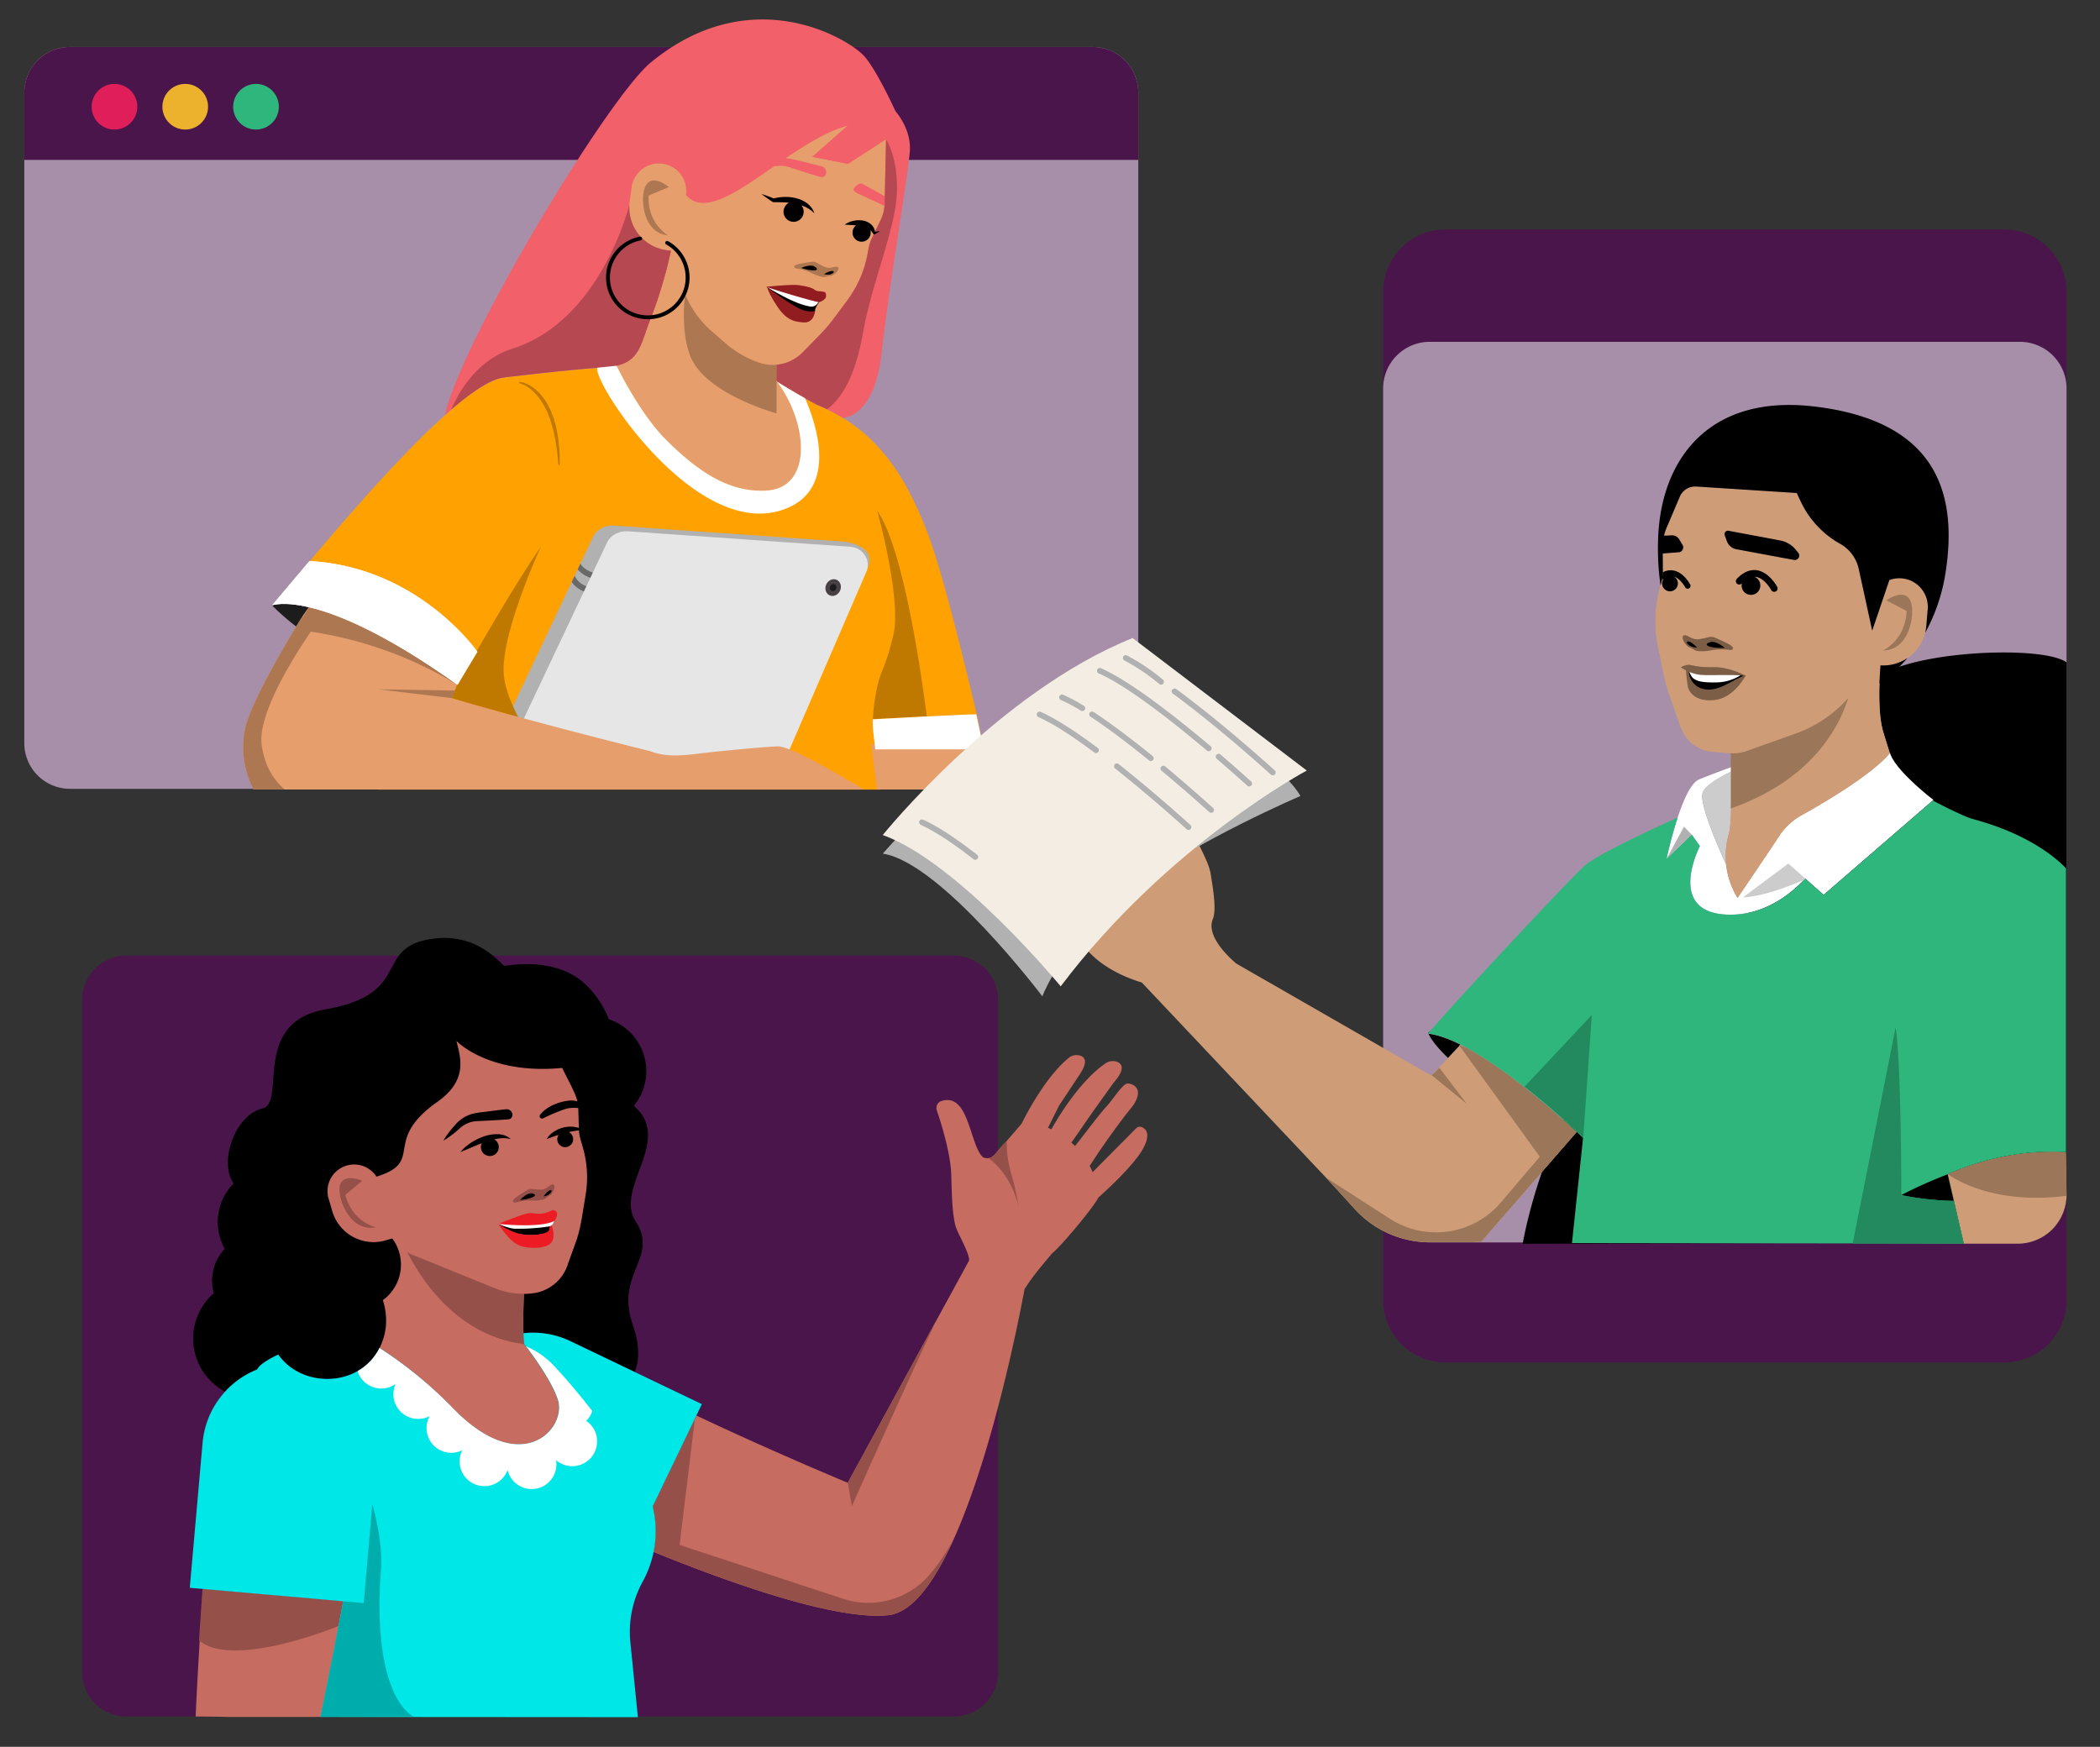 <svg xmlns="http://www.w3.org/2000/svg" width="351" height="292" fill="none"><rect width="100%" height="100%" fill="#333333" stroke="none"/><g class="avatar_three"><path fill="#4A154B" d="M159.417 159.736H21.127a7.396 7.396 0 0 0-7.395 7.396V279.54a7.396 7.396 0 0 0 7.396 7.396h138.289a7.396 7.396 0 0 0 7.396-7.396V167.132a7.396 7.396 0 0 0-7.396-7.396Z"/><path fill="#000" d="M34.024 229.399c.39.566.835 1.092 1.33 1.57a9.998 9.998 0 0 0 2.28 1.67 14.617 14.617 0 0 1 5.348-3.71l.048-.085c.434-.746 1.775-1.606 3.485-2.409 4.016 5.746 13.764 5.501 17.005-1.264-.029.056-.049.116-.077.172a68.174 68.174 0 0 1 9.48 7.36l19.96.349c-1.486-3.585-5.24-8.335-5.24-8.339a15.627 15.627 0 0 1-.157-1.867 14.527 14.527 0 0 1 7.882 1.361l10.708 5.139c1.068-2.573.53-5.436-.345-7.99-2.915-8.48 4.416-11.146.534-17.144-3.562-5.513 5.902-13.287.128-18.936a10.309 10.309 0 0 1-.425-.446 9.146 9.146 0 0 0 1.684-8.328 9.148 9.148 0 0 0-5.888-6.126 16.503 16.503 0 0 0-3.052-4.959c-3.866-4.441-9.889-4.641-14.454-3.951-2.036-2.031-5.706-5.464-12.118-4.513-9.853 1.458-2.947 9.171-17.743 11.773-12.49 2.196-6.492 15.619-10.527 16.562-4.502 1.052-7.372 8.834-4.819 12.539a9.158 9.158 0 0 0-1.481 10.934 7.724 7.724 0 0 0-1.835 7.416 10.035 10.035 0 0 0-1.823 13.053l.112.169Z"/><path fill="#A87858" d="M97.134 184.252v-.052a.226.226 0 0 1 0 .052Z" opacity=".3"/><path fill="#C76C61" d="M33.908 265.607c-.53 8.368-1.028 16.92-1.205 21.329 0 0 4.758.028 5.328.072h15.555s1.944-9.367 3.803-19.337l-23.481-2.064ZM190.844 188.408a.863.863 0 0 0-.94.197l-7.271 7.327a13.92 13.92 0 0 0-.502-1.032l1.405-2.148s2.847-4.212 5.493-7.504a5.366 5.366 0 0 0 1.116-2.008c.402-1.678-1.164-2.192-1.762-2.103-.803.112-2.373 2.706-3.57 3.962-.847.888-3.529 4.457-5.127 6.477a10.048 10.048 0 0 0-.606-.574l3.702-5.34 3.344-4.666c1.413-1.606 1.542-2.526 1.205-3.035a1.2 1.2 0 0 0-.522-.426 2.081 2.081 0 0 0-1.988.197c-4.878 3.264-9.05 10.977-9.05 10.977l-.044.068-.558-.265 1.835-3.682 3.212-4.85c.803-1.144 1.124-1.931 1.128-2.473a1.027 1.027 0 0 0-.771-1.036 2.053 2.053 0 0 0-1.959.381c-3.65 2.988-6.774 8.806-7.858 10.974-.586.69-1.682 1.979-2.714 3.156-.048.048-.1.096-.145.148-1.325 1.325-1.75 2.381-2.694 2.478a2.087 2.087 0 0 1-.891-.145c-2.309-2.072-2.317-11.198-7.187-9.327a1.274 1.274 0 0 0-.534 1.51c.658 1.923 2.308 7.102 2.409 10.812.076 3.144.172 6.826.779 8.705.325 1.016 2.308 4.445 2.196 5.505l-.028.1-20.252 37.096s-13.038-5.42-25.296-11.242l-7.295 15.209c.6 2.49.652 5.081.152 7.593 11.769 4.794 30.258 11.531 39.224 10.576 4.116-.438 7.858-5.798 11.07-13.025 6.537-14.684 10.877-37.064 11.692-41.461 1.397-2.264 3.035-4.095 4.601-5.998 1.233-.908 6.678-7.32 7.746-9.332 2.14-1.919 6.079-5.641 7.476-8.195 1.337-2.457.458-3.292-.221-3.581ZM97.034 190.48a6.82 6.82 0 0 1-.277-1.755l-.1-3.3v-.197a6.828 6.828 0 0 0-1.458 0c-.927.116-3.003 1.036-4.332 1.658a.395.395 0 0 1-.14.077.385.385 0 0 1-.157.018.397.397 0 0 1-.354-.282.41.41 0 0 1 .125-.435c1.265-1.538 3.585-2.224 5.039-2.305.375-.012.75.041 1.108.157v-.048a6.172 6.172 0 0 0-.096-.366 6.288 6.288 0 0 0-.342-.931l-.45-1-1.646-3.256c-12.045 1.164-17.478-4.292-17.666-4.525.646 2.73 2.052 6.52-3.212 10.218-9.352 6.589-1.94 9.958-10.15 12.479a4.452 4.452 0 0 0-8.115 3.212h-.024l.132.442.61 2.092a7.183 7.183 0 0 0 3.445 4.31 7.195 7.195 0 0 0 5.485.6l1.096-.321.245.325a7.346 7.346 0 0 1-1.81 9.99c.46 1.413.631 2.904.505 4.385a10.77 10.77 0 0 1-1.052 3.613 69.499 69.499 0 0 1 12.283 10.114c11.547 11.909 19.2 3.188 17.457-1.606a10.952 10.952 0 0 0-.212-.558c-1.418-3.613-5.328-8.556-5.328-8.56-.306-1.827-.165-6.211-.065-8.432.566-.007 1.13-.053 1.69-.136a7.02 7.02 0 0 0 5.658-4.871l1.494-4.151c.361-1.173.642-2.37.839-3.582l.43-2.626.196-1.204a18.07 18.07 0 0 0-.506-8.063l-.345-1.18Zm-12.082-3.369a86.52 86.52 0 0 1-2.501.161l-1.606.084-.803.04c-.246.003-.491.019-.735.048-.975.143-1.88.59-2.586 1.277a16.255 16.255 0 0 1-2.634 1.968 16.197 16.197 0 0 1 1.976-2.63 5.791 5.791 0 0 1 2.98-1.891 13.666 13.666 0 0 1 1.681-.269l1.606-.209c.751-.101 1.502-.185 2.253-.265a.965.965 0 0 1 .96.515c.06.114.097.24.108.368a.74.74 0 0 1-.699.803Z"/><path fill="#000" d="m83.286 204.589 9.383-1.261s-1.011 1.51-.622 2.614c0 0-5.015 1.803-8.76-1.353Z"/><path fill="#ED1C24" d="M92.216 204.834s.803 2.092-.213 3.051c-.803.743-3.272.992-5.1.35-1.826-.643-3.613-3.646-3.613-3.646s2.297 1.522 4.04 1.771c2.216.313 3.934-.153 4.416-.635l.18-.891h.29Z"/><path fill="#fff" d="M83.286 204.589s1.831.803 2.775.803a32.98 32.98 0 0 0 5.685-.373 1.023 1.023 0 0 0 .827-.872l.097-.835-9.384 1.277Z"/><path fill="#ED1C24" d="M93.12 202.983a.669.669 0 0 0-1.008-.598 4.46 4.46 0 0 1-2.811.453c-1.124-.168-1.658.041-6.023 1.751 0 0 7.019.775 9.396-.506.144-.08.34-.634.34-.634a2.3 2.3 0 0 0 .105-.466Z"/><path fill="#fff" d="M63.76 224.629c.06-.153.117-.314.173-.47-.056.156-.092.317-.172.47Z"/><path fill="#955149" d="M86.534 200.919s-.714.313-.803-.108c-.088-.422 1.514-1.305 2.245-1.791.73-.486 1.16-.165 2.349-.165 1.188 0 1.45-.855 2.08-.855.63 0 .068 1.546-.518 1.835-.587.289-.583.61-1.317.735-1.835.317-1.815-.157-4.036.349ZM87.578 216.261a12.44 12.44 0 0 1-4.569-.803l-13.688-5.545a7.478 7.478 0 0 1-1.24-.586c2.445 4.818 8.472 13.981 19.562 15.366-.306-1.811-.165-6.195-.065-8.432ZM56.955 200.385c-1.285-5.111 3.581-3.003 3.581-3.003l-2.81 2.353c1.168 4.585 5.083 5.412 5.083 5.412-4.425.843-5.854-4.762-5.854-4.762ZM33.848 265.603l-.582 8.609c5.741 4.89 23.328-2.409 23.328-2.409l.87-4.136-23.616-2.064ZM141.695 247.864l.694 3.903s9.661-21.77 14.487-31.776l-15.181 27.873ZM165.203 193.596c3.212 2.264 4.842 6.556 5.083 8.496a38.492 38.492 0 0 0-1.329-6.099 18.754 18.754 0 0 1-.694-5.172c-.125.096-.245.197-.366.297-1.325 1.325-1.75 2.381-2.694 2.478Z"/><path fill="#955149" d="M159.341 257.34a32.399 32.399 0 0 1-4.131 6.063 13.443 13.443 0 0 1-14.483 3.786l-27.138-8.938 2.533-20.878-.112.052-6.906 14.398c.6 2.49.652 5.081.152 7.593 11.769 4.794 30.258 11.531 39.224 10.576 4.116-.438 7.858-5.798 11.07-13.025-.064.116-.149.241-.209.373Z"/><path fill="#00E7E7" d="m117.311 234.715-21.943-10.508a14.522 14.522 0 0 0-7.882-1.345c.015.625.067 1.248.157 1.867 0 0 3.91 4.955 5.328 8.56.076.185.148.374.213.558 1.742 4.79-5.91 13.511-17.458 1.606a69.519 69.519 0 0 0-12.287-10.114c.029-.056.049-.116.077-.172-3.24 6.765-12.997 7.01-17.005 1.264-1.71.803-3.051 1.647-3.485 2.409l-.048.085a14.579 14.579 0 0 0-9.118 12.262l-2.14 24.227 6.593.583 19.051 1.674c-1.859 9.97-3.802 19.337-3.802 19.337h-.77l53.826.036-1.261-12.595c-.341-3.5.387-7.021 2.088-10.099.041-.068.077-.14.113-.208a17.494 17.494 0 0 0 1.534-12.327l8.219-17.1ZM63.72 224.717l.133-.325-.133.325Z"/><path fill="#fff" d="M99.748 240.243a4.123 4.123 0 0 0-1.762-2.722 4.191 4.191 0 0 0 1.011-1.662c-1.485-1.883-2.983-3.718-4.416-5.356a92.18 92.18 0 0 0-2.076-2.289l-.112-.116c-.153-.157-.31-.31-.47-.462l-.177-.157-.325-.289-.157-.124a8.1 8.1 0 0 0-.377-.301l-.112-.085c-.15-.108-.298-.216-.45-.321l-.065-.044a13.467 13.467 0 0 0-2-1.116c-.111-.052-.22-.105-.336-.153.891 1.169 3.874 5.176 5.07 8.227.077.185.15.374.214.558 1.742 4.79-5.91 13.511-17.458 1.606a69.493 69.493 0 0 0-12.31-10.098c.048-.1.088-.205.136-.305a9.122 9.122 0 0 1-3.806 4.168 4.13 4.13 0 0 0 4.565 2.862 4.127 4.127 0 0 0 1.794-.734 4.138 4.138 0 0 0 4.473 5.798 4.04 4.04 0 0 0 1.205-.402 4.137 4.137 0 0 0 5.465 5.698 4.131 4.131 0 0 0 .667 4.699 4.14 4.14 0 0 0 4.644.977 4.125 4.125 0 0 0 2.257-2.376 4.133 4.133 0 0 0 4.848 3.108 4.137 4.137 0 0 0 3.255-4.75 4.14 4.14 0 0 0 6.793-3.83l.012-.009Z"/><path fill="#00ADAD" d="m53.578 286.988 15.559-.052s-7.019-2.775-5.477-24.469c.257-3.657-.498-7.689-1.421-11.041l-1.454 16.546-3.409-.301a1072.207 1072.207 0 0 1-3.798 19.317Z"/><path fill="#000" d="M85.374 190.395a3.456 3.456 0 0 0-2.228-.803 6.667 6.667 0 0 0-2.357.402 9.545 9.545 0 0 0-2.1 1.056 8.047 8.047 0 0 0-1.75 1.534c1.244-.494 2.408-1.028 3.585-1.478a1.494 1.494 0 1 0 2.084-.654c.192-.045.401-.081.578-.113a5.695 5.695 0 0 1 2.188.056ZM95.063 189.239c.24-.052.49-.1.738-.14.502-.105 1.02-.145 1.582-.257a3.84 3.84 0 0 0-1.606-.49 4.818 4.818 0 0 0-1.69.148c-.55.144-1.071.38-1.542.699-.478.306-.88.718-1.172 1.204.534-.192 1.02-.377 1.51-.542.164-.06.325-.108.49-.164a1.36 1.36 0 0 0-.218.923 1.33 1.33 0 0 0 .798 1.04 1.333 1.333 0 0 0 1.113-2.421h-.003ZM86.936 200.59s1.112-1.249 1.963-1.1c1.285.225.037.931-1.963 1.1ZM90.85 199.996s.66-.968 1.141-1.044c.482-.077.052.883-1.14 1.044Z"/></g><g class="avatar_one"><path fill="#A88FA9" d="M182.625 7.855H11.696a7.633 7.633 0 0 0-7.633 7.633v108.738a7.633 7.633 0 0 0 7.633 7.633h170.929a7.634 7.634 0 0 0 7.633-7.633V15.488a7.633 7.633 0 0 0-7.633-7.633Z"/><path fill="#4A154B" d="M4.063 15.488V26.73h186.195V15.488a7.628 7.628 0 0 0-7.629-7.629H11.692a7.629 7.629 0 0 0-7.629 7.629Z"/><path fill="#E01E5A" d="M19.132 21.655a3.814 3.814 0 1 0 0-7.629 3.814 3.814 0 0 0 0 7.629Z"/><path fill="#ECB22E" d="M30.96 21.655a3.814 3.814 0 1 0 0-7.629 3.814 3.814 0 0 0 0 7.629Z"/><path fill="#2EB67D" d="M42.79 21.655a3.814 3.814 0 1 0 0-7.629 3.814 3.814 0 0 0 0 7.629Z"/><path fill="#FFA100" d="M164.123 124.631a34.655 34.655 0 0 0-.843-5.047c-.201-.847-.402-1.778-.655-2.774-2.055-8.657-5.412-22.128-7.668-27.917-2.566-6.581-5.802-12.773-11.452-17.21a27.846 27.846 0 0 0-6.801-3.914.695.695 0 0 0-.121-.036c-.706-.402-1.373-.76-2.007-1.108l-.402-.233a99.654 99.654 0 0 1-4.75-2.851c-1.048-.67-1.55-1.028-1.606-1.08 0 0-3.449-.261-8.03-.53l-.313-.02-.908-.052c-1.441-.08-2.963-.157-4.505-.225l-.779-.036h-.176c-5.18-.225-10.468-.338-13.523-.077-1.514.129-3.036.27-4.493.402-.984.096-1.94.193-2.847.289-4.417.466-7.765.88-7.765.88l-.036.02c-.47.038-.933.138-1.378.296-6.4 2.193-18.69 15.66-28.017 26.545a929.425 929.425 0 0 0-3.28 3.85c-2.522 2.987-4.686 5.585-6.26 7.432 0 0 5.978-2.389 22.713 7.794-2.995 12.659-5.027 22.97-5.027 22.97h83.917l-.803-6.826 17.815-.542Z"/><path fill="#F2606A" d="M83.03 63.372a5.426 5.426 0 0 1 1.376-.297l.036-.02s3.345-.401 7.766-.88c.907-.095 1.863-.192 2.847-.288 1.457-.145 2.979-.285 4.492-.402 3.056-.26 8.344-.148 13.523.077h.177l.783.032c1.542.068 3.064.144 4.505.224l.908.053.313.02c4.593.269 8.03.53 8.03.53.072.052.598.425 1.606 1.08 1.008.654 2.618 1.638 4.75 2.85l.401.233c.619.35 1.285.72 2.008 1.109.041.008.082.02.121.036a28.233 28.233 0 0 1 4.223 2.128c1.257-.137 5.365-1.293 6.425-10.636 1.377-12.046 4.368-29.343 4.746-33.856.317-3.798-2.381-6.753-2.381-6.753s-3.341-7.336-5.425-9.424c-3.164-3.164-19.096-12.282-35.542 1.305-7.135 5.934-31.571 46.355-34.353 58.882 3.364-3.011 6.388-5.224 8.664-6.003Z"/><path fill="#B1B1B1" d="m81.536 126.936 46.21 1.735 17.39-34.009c.951-2.53-1.582-4.111-5.3-4.212l-37.165-2.585c-1.521-.105-2.907.594-3.505 1.774l-2.164 4.578-.458.971-.983 2.1-14.025 29.648Z"/><path fill="#696969" d="M95.56 97.288c.51.743 1.478 1.606 3.297 1.952l.185-.928c-2.028-.401-2.743-1.49-2.988-2.072l-.493 1.048ZM96.544 95.188a5.22 5.22 0 0 0 3.052 1.635l.184-.928c-1.606-.33-2.409-1.088-2.778-1.678l-.458.971Z"/><path fill="#E6E6E6" d="m130.091 129.622-46.21-1.734 17.63-37.297c.598-1.184 1.987-1.883 3.505-1.775l37.164 2.586c2.064.145 3.441 2.309 2.65 4.136l-14.739 34.084Z"/><path fill="#464145" d="M140.406 98.743c.326-.716.075-1.531-.561-1.82-.635-.29-1.415.056-1.741.773-.326.716-.075 1.532.56 1.82.636.29 1.416-.056 1.742-.773Z"/><path fill="#1D1C1D" d="M139.748 98.444c.14-.307.032-.656-.24-.78-.273-.124-.607.024-.746.331-.14.307-.032.656.24.78.273.124.607-.024.746-.33ZM45.468 101.199a40.338 40.338 0 0 0 18.003 10.407l4.461-6.926s-11.72-11.708-22.465-3.481Z"/><path fill="#E69E6C" d="M143.056 32.175a.745.745 0 0 1-.402-.506c-.044-.173.928-1.205 1.421-.964.691.366 3.718 2.048 3.815 2.1l.205-9.532-6.36 4.116-5.939-1.18 5.931-5.22c-3.405.935-6.971 3.14-10.396 5.464l.378.028c.582.086 1.158.206 1.726.357l1.639.402c.762.18 1.517.373 2.276.57a1.007 1.007 0 0 1 .738.85 1.01 1.01 0 0 1-.031.395.776.776 0 0 1-.366.463.76.76 0 0 1-.586.067c-.827-.246-1.651-.5-2.473-.763l-1.606-.514-.803-.257a5.239 5.239 0 0 0-.727-.22 4.688 4.688 0 0 0-2.188.023c-6.159 4.276-11.644 8.203-14.652 4.742l.077-.538h-.024a4.592 4.592 0 0 0-3.97-4.69 4.59 4.59 0 0 0-5.076 3.462h-.025l-.401 2.907a7.192 7.192 0 0 0 6.155 8.094l.747.1a74.922 74.922 0 0 1-3.433 11.48c-1.546 3.77-1.674 6.866-5.657 7.729 0 0 3.798 7.91 8.227 12.338 5.621 5.622 10.756 8.862 16.771 8.545 7.906-.402 7.043-11.431 1.686-18.39v-2.65a7.038 7.038 0 0 0 4.417-2.083l2.811-2.88a26.671 26.671 0 0 0 2.409-2.81l2.312-3.112c.145-.192.281-.401.402-.586a18.165 18.165 0 0 0 2.847-6.826l.225-1.204a6.974 6.974 0 0 1 .594-1.707l1.433-2.983a7.008 7.008 0 0 0 .655-2.377c-.049-.024-4.007-1.859-4.782-2.24ZM164.44 131.979l-1.361-8.801-17.47 1.277.972 7.524h17.859ZM42.388 131.979h101.985s-10.669-6.545-13.881-7.159a2.082 2.082 0 0 0-.401-.048c-1.498 0-6.862.51-11.05.939-3.517.358-7.071 1.141-10.367-.144 0 0-19.225-4.75-33.145-8.865l2.847-7.276s-5.128-7.42-12.343-10.126a51.304 51.304 0 0 0-10.757-2.53s-3.256 4.015-4.753 6.32c-.093.145-.181.277-.257.402-3.212 5.243-8.717 14.723-9.388 18.738a15.258 15.258 0 0 0 1.51 9.749Z"/><path fill="#B54850" d="m148.095 23.313-.205 9.492-.02.871v.462c0 .092 0 .185-.024.277a7.008 7.008 0 0 1-.655 2.377l-1.441 2.983a6.98 6.98 0 0 0-.558 1.695l-.225 1.204a18.133 18.133 0 0 1-2.847 6.826c-.132.197-.269.401-.401.586l-2.313 3.112a26.681 26.681 0 0 1-2.409 2.81l-2.811 2.88a7.038 7.038 0 0 1-4.416 2.083v2.63c.04.052.076.109.12.165a112.08 112.08 0 0 0 4.312 2.574l.402.232c.618.35 1.285.72 2.007 1.109a.67.67 0 0 1 .121.036c.522.209 1.024.433 1.518.666 3.328-2.409 5.055-7.512 5.974-12.655 1.582-8.862 5.533-17.53 5.694-23.73.104-5.336-1.402-8.034-1.823-8.685ZM103.053 61.124c3.983-.863 4.111-3.96 5.657-7.73a75.098 75.098 0 0 0 3.433-11.475l-.747-.1a7.175 7.175 0 0 1-6.195-7.629s-4.666 19.357-19.538 24.091c-6.099 1.947-9.106 7.517-10.227 10.167 2.94-2.53 5.573-4.369 7.605-5.068a5.427 5.427 0 0 1 1.377-.297l.036-.02s3.345-.401 7.766-.88c.907-.096 1.863-.192 2.847-.288 1.457-.145 2.979-.285 4.493-.402.991-.084 2.22-.128 3.613-.144l-.12-.225Z"/><path fill="#fff" d="M45.468 101.199s7.91-3.164 31.008 13.29l.025-.044 3.3-5.473-.104-.148c-1.109-1.518-10.781-14.105-27.97-15.037-2.521 2.967-4.685 5.549-6.26 7.412Z"/><path fill="#AD7751" d="M126.903 60.626a16.539 16.539 0 0 1-5.557-3.184l-2.361-2.044a16.63 16.63 0 0 1-4.493-6.251c-.325 3.332-.325 7.347.903 10.415 2.53 6.328 14.399 9.54 14.399 9.54v-8.139a6.992 6.992 0 0 1-2.891-.337ZM107.477 33.086c.269-5.26 4.305-1.815 4.305-1.815l-3.373 1.414c-.229 4.73 3.272 6.669 3.272 6.669-4.477-.502-4.204-6.268-4.204-6.268ZM51.663 101.512l-1.028 1.63-.112-.052c-.093.145-.181.277-.257.402-3.212 5.243-8.717 14.723-9.388 18.738a15.258 15.258 0 0 0 1.51 9.741h5.22c-1.378-1.12-3.32-3.381-3.875-7.464-.715-5.264 5.734-15.29 8.215-18.915a65.492 65.492 0 0 1 24.52 8.889c-12.069-8.596-19.99-11.833-24.805-12.969Z"/><path fill="#AD7751" d="m75.529 116.701-12.343-1.473 12.973.209-.63 1.264Z"/><path fill="#F2606A" d="m143.553 19.354-7.769 6.854 5.939 1.18 8.58-5.536-6.75-2.498Z"/><path fill="#000" d="M108.276 53.37a6.963 6.963 0 0 0 3.385-13.057.316.316 0 0 0-.429.125.306.306 0 0 0-.03.24.306.306 0 0 0 .15.19 6.331 6.331 0 0 1 2.902 7.596 6.33 6.33 0 0 1-10.758 2.081 6.324 6.324 0 0 1-.14-8.13 6.324 6.324 0 0 1 3.708-2.23.32.32 0 0 0 .248-.246.314.314 0 0 0-.246-.371.316.316 0 0 0-.123-.002 6.956 6.956 0 0 0-5.616 7.504 6.96 6.96 0 0 0 6.949 6.289v.012ZM137.27 49.998s-1.02 1.277-1.04 1.931c-.032 1.177-2.465.771-4.34-.434-1.876-1.204-3.686-3.52-3.686-3.52s.783-.033 3.111.469c2.329.502 5.955 1.554 5.955 1.554Z"/><path fill="#921D21" d="M136.23 51.93s-.105 2.12-1.951 1.967c-1.482-.12-2.783-.318-4.357-2.663-1.514-2.26-1.718-3.26-1.718-3.26s4.525 3.542 6.291 3.951c1.398.321 1.735.004 1.735.004Z"/><path fill="#fff" d="M128.204 47.974s4.46 2.871 7.227 3.26a1.222 1.222 0 0 0 1.204-.493l.446-.639s-4.549-1.734-8.877-2.128Z"/><path fill="#921D21" d="M128.047 47.942s4.232-.441 5.384-.28c.956.136 2.132.332 2.694.746.208.166.462.263.727.277.339.003.677.05 1.004.14.185.06.345.771.072 1.072a2.04 2.04 0 0 1-1.02.61c-.518.005-6.54-1.742-8.861-2.565Z"/><path fill="#AD7751" d="M133.427 44.919s-.783 0-.674-.402c.108-.401 1.911-.586 2.774-.735.863-.148 1.132.314 2.221.804 1.088.49 1.67-.197 2.248.056.578.253-.562 1.445-1.204 1.473-.643.028-.775.321-1.498.145-1.827-.474-1.634-.904-3.867-1.341Z"/><path fill="#000" d="M133.925 44.786s1.522-.698 2.241-.217c1.088.723-.342.868-2.241.217ZM137.748 45.818s.991-.622 1.465-.498c.474.125-.289.827-1.465.498ZM134.977 34.042a4.997 4.997 0 0 0-1.811-.884 7.158 7.158 0 0 0-1.971-.236 7.392 7.392 0 0 0-1.871.252 23.928 23.928 0 0 0-2.04-.746c.301.245.606.473.924.694.317.221.63.434.947.647.035.02.073.03.113.032h.088c.598 0 1.205 0 1.819.032.233 0 .462.04.694.064a1.692 1.692 0 0 0-.895 1.728 1.683 1.683 0 0 0 1.329 1.421 1.688 1.688 0 0 0 1.646-2.72c.23.08.455.171.675.274.27.128.529.278.775.45.251.184.49.385.714.602a3.08 3.08 0 0 0-.441-.884 3.872 3.872 0 0 0-.695-.726ZM146.252 38.747a2.105 2.105 0 0 0-.177-.606 2.226 2.226 0 0 0-.514-.666 2.808 2.808 0 0 0-1.498-.63 4.094 4.094 0 0 0-1.521.096c-.49.112-.952.319-1.361.61.501.036.971.056 1.429.08l.482.04a1.487 1.487 0 0 0-.554.864 1.512 1.512 0 0 0 .835 1.725 1.515 1.515 0 0 0 2.133-1.097 1.51 1.51 0 0 0-.029-.685.184.184 0 0 0 .044.04c.147.16.281.33.401.51l.053.085a.16.16 0 0 0 .204.052c.298-.157.595-.321.884-.51-.293.02-.554.052-.811.092Z"/><path fill="#BF7900" d="m76.477 114.489-.065-.048-.883 2.26c3.481 1.032 7.3 2.1 11.062 3.124-1.333-2.618-2.337-5.28-2.41-7.48-.26-6.986 6.228-20.955 6.228-20.955-3.437 4.959-7.793 12.335-10.704 17.414-1.771 3.075-3.012 5.308-3.212 5.641l-.016.044ZM86.795 64.05a5.051 5.051 0 0 1 1.747.896c.134.096.262.2.381.314.117.112.253.208.366.329l.337.361c.052.064.112.12.165.185l.152.197c.209.255.4.523.574.803l.261.401.133.209.112.225.442.891.365.936c.123.31.228.628.314.951.092.321.196.643.285.968l.212.984c.069.333.165.654.205.991.093.67.213 1.337.29 2.008.076.67.128 1.349.208 2.028h.209c0-.683 0-1.37-.028-2.056a9.77 9.77 0 0 0-.08-1.024l-.1-1.028c-.025-.341-.11-.679-.162-1.02l-.188-1.016c-.08-.337-.177-.67-.27-1.004a7.892 7.892 0 0 0-.312-.991l-.37-.976c-.152-.313-.313-.622-.474-.935-.336-.62-.74-1.2-1.204-1.731l-.169-.205-.189-.18-.401-.366a4.137 4.137 0 0 0-.401-.329 3.618 3.618 0 0 0-.434-.301 4.599 4.599 0 0 0-1.972-.739l-.004.225ZM154.912 119.745c-1.236-9.48-4.155-28.46-8.291-34.362 2.084 7.762 3.57 16.298 2.775 20.389a37.818 37.818 0 0 1-2.129 6.826c-1.256 3.256-1.405 8.492-1.405 7.629 1.871-.105 5.545-.301 9.05-.482Z"/><path fill="#fff" d="M45.468 101.199s7.91-3.164 31.008 13.29l.025-.044 3.3-5.473-.104-.148c-1.109-1.518-10.781-14.105-27.97-15.037-2.521 2.967-4.685 5.549-6.26 7.412ZM146.019 122.853l.277 2.409h18.144l-1.265-5.85c-1.967 0-13.454.622-17.313.835.001.871.053 1.741.157 2.606ZM134.17 66.356a112.21 112.21 0 0 1-4.312-2.574c5.244 6.962 6.023 17.811-1.807 18.225-6.023.317-11.166-2.94-16.771-8.545-4.312-4.312-8.03-11.913-8.215-12.318-1.606.157-3.192.321-3.212.345-.924 2.164 16.06 28.484 30.74 23.806 9.636-3.068 5.934-14.214 3.979-18.707l-.402-.232Z"/></g><g class="avatar_two"><path fill="#9B7659" d="M195.799 144.86s-3.369 2.007-4.192 5.826c-.823 3.818-2.321 5.44-2.321 5.44s1.47-3.802 1.606-6.376c.137-2.574 3.485-6.292 3.485-6.292l1.422 1.402Z"/><path fill="#4A154B" d="M241.575 227.74h93.437c5.741 0 10.395-4.654 10.395-10.395V48.761c0-5.74-4.654-10.395-10.395-10.395h-93.437c-5.741 0-10.395 4.654-10.395 10.395v168.584c0 5.741 4.654 10.395 10.395 10.395Z"/><path fill="#A88FA9" d="M337.61 57.14h-98.632a7.798 7.798 0 0 0-7.798 7.798v134.949a7.798 7.798 0 0 0 7.798 7.798h98.632a7.797 7.797 0 0 0 7.797-7.798V64.938a7.797 7.797 0 0 0-7.797-7.797Z"/><path fill="#000" d="m254.504 207.914 83.113-.225a7.8 7.8 0 0 0 7.798-7.798v-89.168c-3.57-2.59-21.28-2.104-29.198 1.204-11.708 4.903-23.838 51.33-36.39 56.112-19.943 7.585-25.323 39.875-25.323 39.875Z"/><path fill="#000" d="M332.346 200.666s-7.93.566-14.575-.895c0 0 8.584-4.533 14.575-5.368v6.263Z"/><path fill="#CE9D77" d="M322.203 101.319a4.75 4.75 0 0 0-2.08-3.849 4.754 4.754 0 0 0-4.344-.523l-.626 1.843-2.241 6.617-2.252-10.319a6.375 6.375 0 0 0-3.1-4.184 15.82 15.82 0 0 1-6.593-7.087l-.65-1.389-16.796-1.08a2.785 2.785 0 0 0-2.75 1.699l-2.272 5.344a6.291 6.291 0 0 0-.193.538c-.056.18-.125.401-.173.614h.45l.835-.04a1.417 1.417 0 0 1 1.265.683l.546.923a.718.718 0 0 1 .108.454.801.801 0 0 1-.743.77l-2.521.193-.153.044.02 2.719v.401a7.936 7.936 0 0 1-.16 1.285c0 .117-.048.229-.076.341l-.35 1.353a20.896 20.896 0 0 0-.55 3.18 20.723 20.723 0 0 0 .321 6.132l.884 4.368a31.46 31.46 0 0 0 1.124 4.088l1.526 4.352c.57 1.626 1.1 2.465 1.778 3.132a6.276 6.276 0 0 0 3.899 1.746l2.883.241h.165c.056 4.337.084 11.825-.37 13.339a13.318 13.318 0 0 0 1.562 11.081l26.263-21.517s-.474-1.204-2.052-6.388c-.875-2.867-.754-7.572-.473-11.198a7.184 7.184 0 0 0 7.628-6.569l.237-2.835.04-.489-.016-.013Zm-22.304-7.717-2.409-.445-7.227-1.337a2.145 2.145 0 0 1-1.606-1.37l-.354-.967a.581.581 0 0 1 .1-.559.577.577 0 0 1 .531-.2l8.669 1.63c.949.179 1.812.67 2.449 1.397l.562.639a.738.738 0 0 1-.715 1.212Z"/><path fill="#fff" d="M289.392 129.092v1.446c.004-.486 0-.968 0-1.446Z"/><path fill="#fff" d="M323.167 133.718s-6.424-4.911-7.275-7.866c0 0-2.233 3.433-14.832 10.468a10.56 10.56 0 0 0-3.69 3.449c-.161.252-.362.554-.582.887a1210.82 1210.82 0 0 1-5.983 8.881l-.201.298-.052.076c-.044.064-.084.128-.128.189-.029-.041-.057-.089-.089-.141-.032-.048-.06-.1-.096-.157a.326.326 0 0 0-.024-.04l-.089-.16c0-.024-.028-.053-.044-.081l-.084-.152-.048-.093-.089-.172-.048-.101c-.028-.064-.06-.124-.092-.192l-.056-.129c-.028-.06-.057-.124-.089-.189l-.084-.172a5.125 5.125 0 0 1-.084-.201c-.028-.072-.04-.108-.065-.161-.024-.052-.052-.136-.08-.208l-.064-.189c-.024-.072-.052-.137-.076-.209-.024-.072-.045-.144-.069-.217a4.13 4.13 0 0 1-.064-.208l-.072-.257c-.024-.089-.036-.125-.056-.185-.02-.06-.044-.185-.065-.273l-.048-.197c0-.088-.04-.181-.056-.273l-.048-.217-.048-.305-.036-.209c0-.1-.029-.208-.041-.313-.012-.104-.02-.144-.028-.217l-.277-.606c-.678-1.514-1.566-3.561-2.3-5.521-.92-2.453-1.607-4.774-1.358-5.737.306-1.205 2.578-2.558 4.819-3.634v-.759c-2.153.803-4.281 1.606-5.425 2.088-2.879 1.249-5.408 13.27-5.408 13.27l4.216-4.039 1.353 1.887c-2.152 4.557-3.325 11.178 4.557 11.467 5.882.221 10.327-3.112 13.065-6.023l3.072 2.719 18.361-15.876Z"/><path fill="#CCC" d="M288.994 139.251c.357-1.205.402-6.128.402-10.283-2.249 1.08-4.521 2.441-4.819 3.637-.473 1.847 2.466 8.645 3.939 11.877a13.143 13.143 0 0 1 .478-5.231Z"/><path fill="#B1B1B1" d="m281.462 138.187-2.907 5.384 4.216-4.039-1.309-1.345Z"/><path fill="#CCC" d="m298.908 144.35-7.408 5.521-.101.14c3.614-.193 8.384-2.152 10.44-3.067l-2.931-2.594Z"/><path fill="#000" d="M325.552 196.298a75.682 75.682 0 0 0-7.781 3.473c2.899.592 5.846.918 8.805.976l-1.024-4.449ZM239.134 172.251l-.45.43.036.068c.109-.137.249-.305.414-.498Z"/><path fill="#CE9D77" d="M290.423 150.099c1.679-2.473 5.541-8.174 6.947-10.33a10.572 10.572 0 0 1 3.69-3.45c11.852-6.62 14.53-10.037 14.807-10.439-.285-.887-.638-2.007-1.08-3.469-.875-2.867-.754-7.573-.473-11.198a7.184 7.184 0 0 0 7.628-6.569l.237-2.835.04-.49h-.024a4.75 4.75 0 0 0-2.08-3.849 4.754 4.754 0 0 0-4.344-.523l-.626 1.843-2.241 6.617-2.252-10.319a6.37 6.37 0 0 0-3.092-4.184 15.82 15.82 0 0 1-6.593-7.087l-.65-1.389-16.796-1.08a2.785 2.785 0 0 0-2.75 1.699l-2.272 5.344a6.291 6.291 0 0 0-.193.538c-.056.18-.125.401-.173.614h.45l.835-.04a1.417 1.417 0 0 1 1.265.683l.546.923a.718.718 0 0 1 .108.454.801.801 0 0 1-.743.77l-2.521.193-.153.044.02 2.719v.401a7.936 7.936 0 0 1-.16 1.285c0 .117-.048.229-.076.341l-.35 1.353a20.896 20.896 0 0 0-.55 3.18 20.723 20.723 0 0 0 .321 6.132l.884 4.368a31.46 31.46 0 0 0 1.124 4.088l1.526 4.352c.57 1.626 1.1 2.465 1.778 3.132a6.276 6.276 0 0 0 3.899 1.746l2.883.241h.165c.056 4.337.084 11.825-.37 13.339a13.38 13.38 0 0 0 1.409 10.852Zm-1.794-59.648-.354-.968a.581.581 0 0 1 .1-.559.577.577 0 0 1 .531-.2l8.668 1.63a4.32 4.32 0 0 1 2.45 1.397l.562.639a.735.735 0 0 1 .077.841.744.744 0 0 1-.764.363l-2.409-.445-7.227-1.337a2.133 2.133 0 0 1-1.634-1.361Z"/><path fill="#000" d="M300.024 91.751a4.324 4.324 0 0 0-2.45-1.397l-8.668-1.63a.573.573 0 0 0-.631.759l.354.968a2.139 2.139 0 0 0 1.606 1.369l7.227 1.337 2.409.445a.74.74 0 0 0 .687-1.204l-.534-.647Z"/><path fill="#000" d="M303.284 67.954c-17.667-2.104-25.625 8.833-26.135 21.91a43.575 43.575 0 0 0 .402 8.006l.148-.57a8.049 8.049 0 0 0 .237-1.626v-.401l-.02-2.719.153-.044 2.521-.193a.804.804 0 0 0 .743-.77.724.724 0 0 0-.108-.454l-.546-.924a1.415 1.415 0 0 0-1.265-.682l-.835.04h-.45c.048-.205.104-.401.173-.614.068-.213.12-.362.192-.538l2.273-5.344a2.787 2.787 0 0 1 2.75-1.699l16.796 1.08.65 1.39c1.402 2.999 3.709 5.483 6.597 7.102a6.372 6.372 0 0 1 3.116 4.204l2.252 10.319 2.241-6.617.626-1.843a4.758 4.758 0 0 1 6.424 4.373h.024l-.04.489-.237 2.835a7.375 7.375 0 0 1-.192 1.124 30.36 30.36 0 0 0 3.405-10.037c2.296-14.584-2.614-25.5-21.895-27.797ZM314.314 111.221a70.104 70.104 0 0 0-.173 2.987 23.79 23.79 0 0 0 4.698-4.228 7.163 7.163 0 0 1-4.525 1.241Z"/><path fill="#CE9D77" d="m325.544 196.254 2.686 11.643h9.175a8.17 8.17 0 0 0 8.002-8.03l-.105-7.251c-3.436-.217-10.744-.209-19.758 3.638ZM244.121 174.62l-.096.104-.073.077-4.697 5.007-32.636-18.747c-1.377-1.177-5.047-4.646-3.906-7.408.622-1.506.096-4.762-.358-7.565-.453-2.802-3.16-6.022-3.031-9.022a3.437 3.437 0 0 0-.068-.803l-.566-3.14a.902.902 0 0 0-.723-.722c-.803-.149-2.233.044-2.975 2.75-1.088 3.947 1.341 9.44.827 9.693-.514.253-4.256-5.336-4.987-6.276 0 0-5.754-9.428-6.954-11.419-1.201-1.992-3.305-1.056-3.249.494.045 1.14 3.614 8.689 5.501 12.631-.176.109-.357.225-.538.346-2.537-3.212-8.753-10.994-9.869-11.885-1.413-1.128-2.172-1.421-3.373-.574-1.2.847 0 2.064 0 2.064l9.524 13.498-.181.197c-2.095-2.088-5.725-5.733-6.665-6.858-1.345-1.606-3.774-4.392-4.561-4.601-1.783-.47-3.015 1.02-2.052 2.485.783 1.205 7.774 9.532 10.396 12.652-2.145-1.377-5.22-3.381-5.814-3.867-.912-.758-3.534-3.573-4.903-2.533-1.369 1.04.169 2.646 1.132 4.107.964 1.462 8.709 8.645 8.709 8.645a26.592 26.592 0 0 1 2.811 3.561c2.702 4.212 8.102 6.136 10.098 6.726l30.868 32.703 4.77 5.22a16.985 16.985 0 0 0 11.644 5.493h8.308v-.045h1.096l15.992-18.365c-3.019-2.831-12.045-10.933-19.401-14.623Z"/><path fill="#000" d="m242.013 176.848 1.919-2.047.072-.077.097-.104c-1.948-.972-3.782-1.642-5.356-1.823.606 1.261 1.887 2.71 3.268 4.051Z"/><path fill="#9B7659" d="m300.193 122.6-8.292 2.955a6.468 6.468 0 0 1-2.606.357v9.235c13.226-4.67 17.952-13.166 19.634-18.47a21.271 21.271 0 0 1-8.736 5.923ZM319.606 102.612c.176-5.476-4.305-2.26-4.305-2.26l3.373 1.77c-.177 4.919-3.971 6.625-3.971 6.625 4.686-.124 4.903-6.135 4.903-6.135ZM325.544 196.254s6.798 5.332 19.863 3.637l-.105-7.275s-8.945-1.02-19.758 3.638ZM240.583 178.487l4.598 6.05-5.866-4.786 1.268-1.264Z"/><path fill="#9B7659" d="m244.964 175.066-.96-.342-.14-.052.068.129 13.439 18.558-6.497 7.628a14.223 14.223 0 0 1-8.748 4.861 14.236 14.236 0 0 1-9.786-2.102l-10.608-6.826 4.77 5.22a16.98 16.98 0 0 0 11.644 5.492h8.308v-.044h1.096l15.992-18.365c-2.923-2.702-11.391-10.295-18.578-14.157Z"/><path fill="#000" d="M291.733 112.988s-1.924 2.208-4.782 2.557c-2.859.349-3.554-.53-4.208-1.241-.655-.71-.751-2.678-.683-2.409 3.248.108 6.482.473 9.673 1.093Z"/><path fill="#7C5E47" d="M291.732 112.988s-1.839 3.613-5.051 4.015c-3.212.401-4.336-1.253-4.553-2.156a24.377 24.377 0 0 1-.341-2.988l.494.402a3.096 3.096 0 0 0 2.626 2.947c2.597.546 5.649-2.305 6.825-2.22Z"/><path fill="#fff" d="M290.849 112.927a7.756 7.756 0 0 1-3.69 1.137c-2.923.084-3.505-.273-4.047-.603-.542-.329-.924-1.606-.924-1.606s7.248.245 8.661 1.072Z"/><path fill="#7C5E47" d="M291.925 113.02s-2.875-1.574-5.545-1.502c-2.67.072-3.666-.402-4.184-.402a3.342 3.342 0 0 0-1.264.43 7.276 7.276 0 0 0 3.268 1.261c1.763.156 5.432-.129 7.725.213Z"/><path fill="#000" d="M288.781 108.599s.876.245.884-.257c.008-.502-1.956-1.253-2.879-1.694-.924-.442-1.369 0-2.742.192-1.374.193-1.815-.751-2.542-.646-.727.104.177 1.795.899 2.032.723.236.771.61 1.639.634 2.18.068 2.095-.478 4.741-.261Z" opacity=".4"/><path fill="#000" d="M288.287 108.29s-1.493-1.261-2.449-.948c-1.469.47.088 1.08 2.449.948ZM283.646 108.246s-.915-1.008-1.486-1.02c-.57-.012.105 1.028 1.486 1.02ZM297.065 98.131c-.057-.104-1.342-2.493-3.425-2.81-1.141-.16-2.265.317-3.337 1.43a.57.57 0 0 0 0 .802.562.562 0 0 0 .803-.016l.048-.044a1.583 1.583 0 0 0-.044.193 1.57 1.57 0 0 0 .691 1.496 1.567 1.567 0 0 0 2.141-2.212 1.566 1.566 0 0 0-.668-.537h.189c1.514.209 2.57 2.176 2.582 2.192a.563.563 0 0 0 .765.24.565.565 0 0 0 .238-.765l.017.031ZM279.611 95.349a2.732 2.732 0 0 0-1.695.325 7.935 7.935 0 0 1-.16 1.285c.113-.1.232-.192.357-.277a1.317 1.317 0 0 0-.122 1.517 1.315 1.315 0 0 0 1.388.625 1.322 1.322 0 0 0 .376-2.46c1.129.354 1.892 1.771 1.904 1.787a.475.475 0 0 0 .878-.085.466.466 0 0 0-.035-.364c-.044-.084-1.129-2.104-2.891-2.353Z"/><path fill="#2EB67D" d="M329.816 136.93c-1.345-.362-4.26-1.807-6.766-3.112l-18.232 15.764-3.072-2.719c-2.738 2.911-7.183 6.244-13.065 6.023-7.882-.289-6.709-6.91-4.557-11.467l-1.353-1.887-4.216 4.039s.734-3.489 1.863-6.906c-.779.349-1.851.839-3.084 1.409-4.65 2.152-11.491 5.469-12.704 6.874-2.132 1.907-15.225 15.9-22.059 23.436-1.903 2.104-3.321 3.706-3.875 4.393 8.858.952 25.902 17.434 25.902 17.434l-1.851 17.578 65.487.088-2.678-11.644c9.01-3.842 16.317-3.854 19.771-3.637v-47.419s-4.441-5.288-15.511-8.247Zm-4.264 59.368 1.024 4.449a48.784 48.784 0 0 1-8.805-.976 75.682 75.682 0 0 1 7.781-3.473Z"/><path fill="#23895E" d="M254.821 181.647a124.611 124.611 0 0 1 9.809 8.544l1.426-20.518-11.235 11.974ZM318.24 199.871l-.449.024v-.12h-.02.02c0-1.831-.044-22.288-.952-28.03l-7.175 36.136 18.562.029-1.65-7.159a50.296 50.296 0 0 1-8.336-.88Z"/><path fill="#B1B1B1" d="M217.356 133.063s-16.711 7.119-28.07 15.362c-11.359 8.243-15.065 18.125-15.065 18.125s-16.863-22.329-26.664-23.858c0 0 19.931-23.047 39.549-30.323 0-.012 25.697 12.584 30.25 20.694Z"/><path fill="#F4EDE4" d="M218.424 128.807s-23.24 12.343-41.135 36.072c0 0-17.081-20.73-29.74-25.295 0 0 19.252-23.906 41.757-32.924l29.118 22.147Z"/><path fill="#B1B1B1" d="M194.072 114.449a.498.498 0 0 0 .369-.173.478.478 0 0 0-.068-.67 34.025 34.025 0 0 0-6.063-4.063.47.47 0 0 0-.336.013.468.468 0 0 0-.269.569.474.474 0 0 0 .204.269 33.663 33.663 0 0 1 5.862 3.947.478.478 0 0 0 .301.108ZM212.739 129.598a.469.469 0 0 0 .349-.152.476.476 0 0 0-.032-.671c-.085-.076-8.637-7.878-16.462-13.591a.479.479 0 0 0-.745.272.48.48 0 0 0 .183.495c7.777 5.681 16.293 13.446 16.377 13.527a.492.492 0 0 0 .33.12ZM163.015 143.727a.468.468 0 0 0 .457-.345.481.481 0 0 0-.043-.361.482.482 0 0 0-.121-.141c-3.569-2.79-6.601-4.762-9.002-5.858a.486.486 0 0 0-.364-.015.48.48 0 0 0-.268.246.477.477 0 0 0 .231.632c2.332 1.068 5.3 3 8.809 5.742a.475.475 0 0 0 .301.1ZM183.191 125.884a.455.455 0 0 0 .381-.193.47.47 0 0 0-.08-.658c-4.015-2.987-7.227-5.019-9.572-6.047a.476.476 0 0 0-.377.871c2.276.996 5.436 2.996 9.383 5.939.078.054.17.085.265.088ZM198.649 138.733a.494.494 0 0 0 .354-.153.468.468 0 0 0 .123-.342.473.473 0 0 0-.156-.329c-.056-.052-5.729-5.219-12.021-10.21a.476.476 0 0 0-.637.103.48.48 0 0 0 .047.644c6.268 4.958 11.917 10.11 11.973 10.162a.46.46 0 0 0 .317.125ZM180.91 118.862a.473.473 0 0 0 .458-.585.48.48 0 0 0-.213-.295 29.682 29.682 0 0 0-3.457-1.847.478.478 0 0 0-.626.245.474.474 0 0 0 .245.627 27.99 27.99 0 0 1 3.344 1.786.46.46 0 0 0 .249.069ZM192.35 127.221a.475.475 0 0 0 .46-.603.477.477 0 0 0-.159-.24c-3.783-3.068-7.099-5.541-9.857-7.36a.482.482 0 0 0-.659.137.47.47 0 0 0 .153.658c2.734 1.799 6.022 4.256 9.781 7.304a.457.457 0 0 0 .281.104ZM202.448 135.874a.465.465 0 0 0 .349-.157.47.47 0 0 0-.032-.646c-.036-.028-3.529-3.212-8.03-6.974a.471.471 0 0 0-.649.074.474.474 0 0 0 .042.652c4.497 3.742 7.978 6.918 8.031 6.95.082.065.184.1.289.101ZM202.034 125.571a.462.462 0 0 0 .362-.169.478.478 0 0 0-.057-.67c-5.645-4.758-13.402-10.881-18.309-13.025a.486.486 0 0 0-.366-.013.477.477 0 0 0-.17.775.468.468 0 0 0 .155.105c4.818 2.1 12.483 8.167 18.068 12.885a.46.46 0 0 0 .317.112ZM208.788 131.457a.47.47 0 0 0 .447-.302.477.477 0 0 0-.126-.525c0-.02-2.108-1.923-5.116-4.505a.48.48 0 0 0-.761.214.478.478 0 0 0 .028.363.465.465 0 0 0 .115.146c2.995 2.569 5.071 4.465 5.095 4.485.087.079.2.123.318.124Z"/></g></svg>